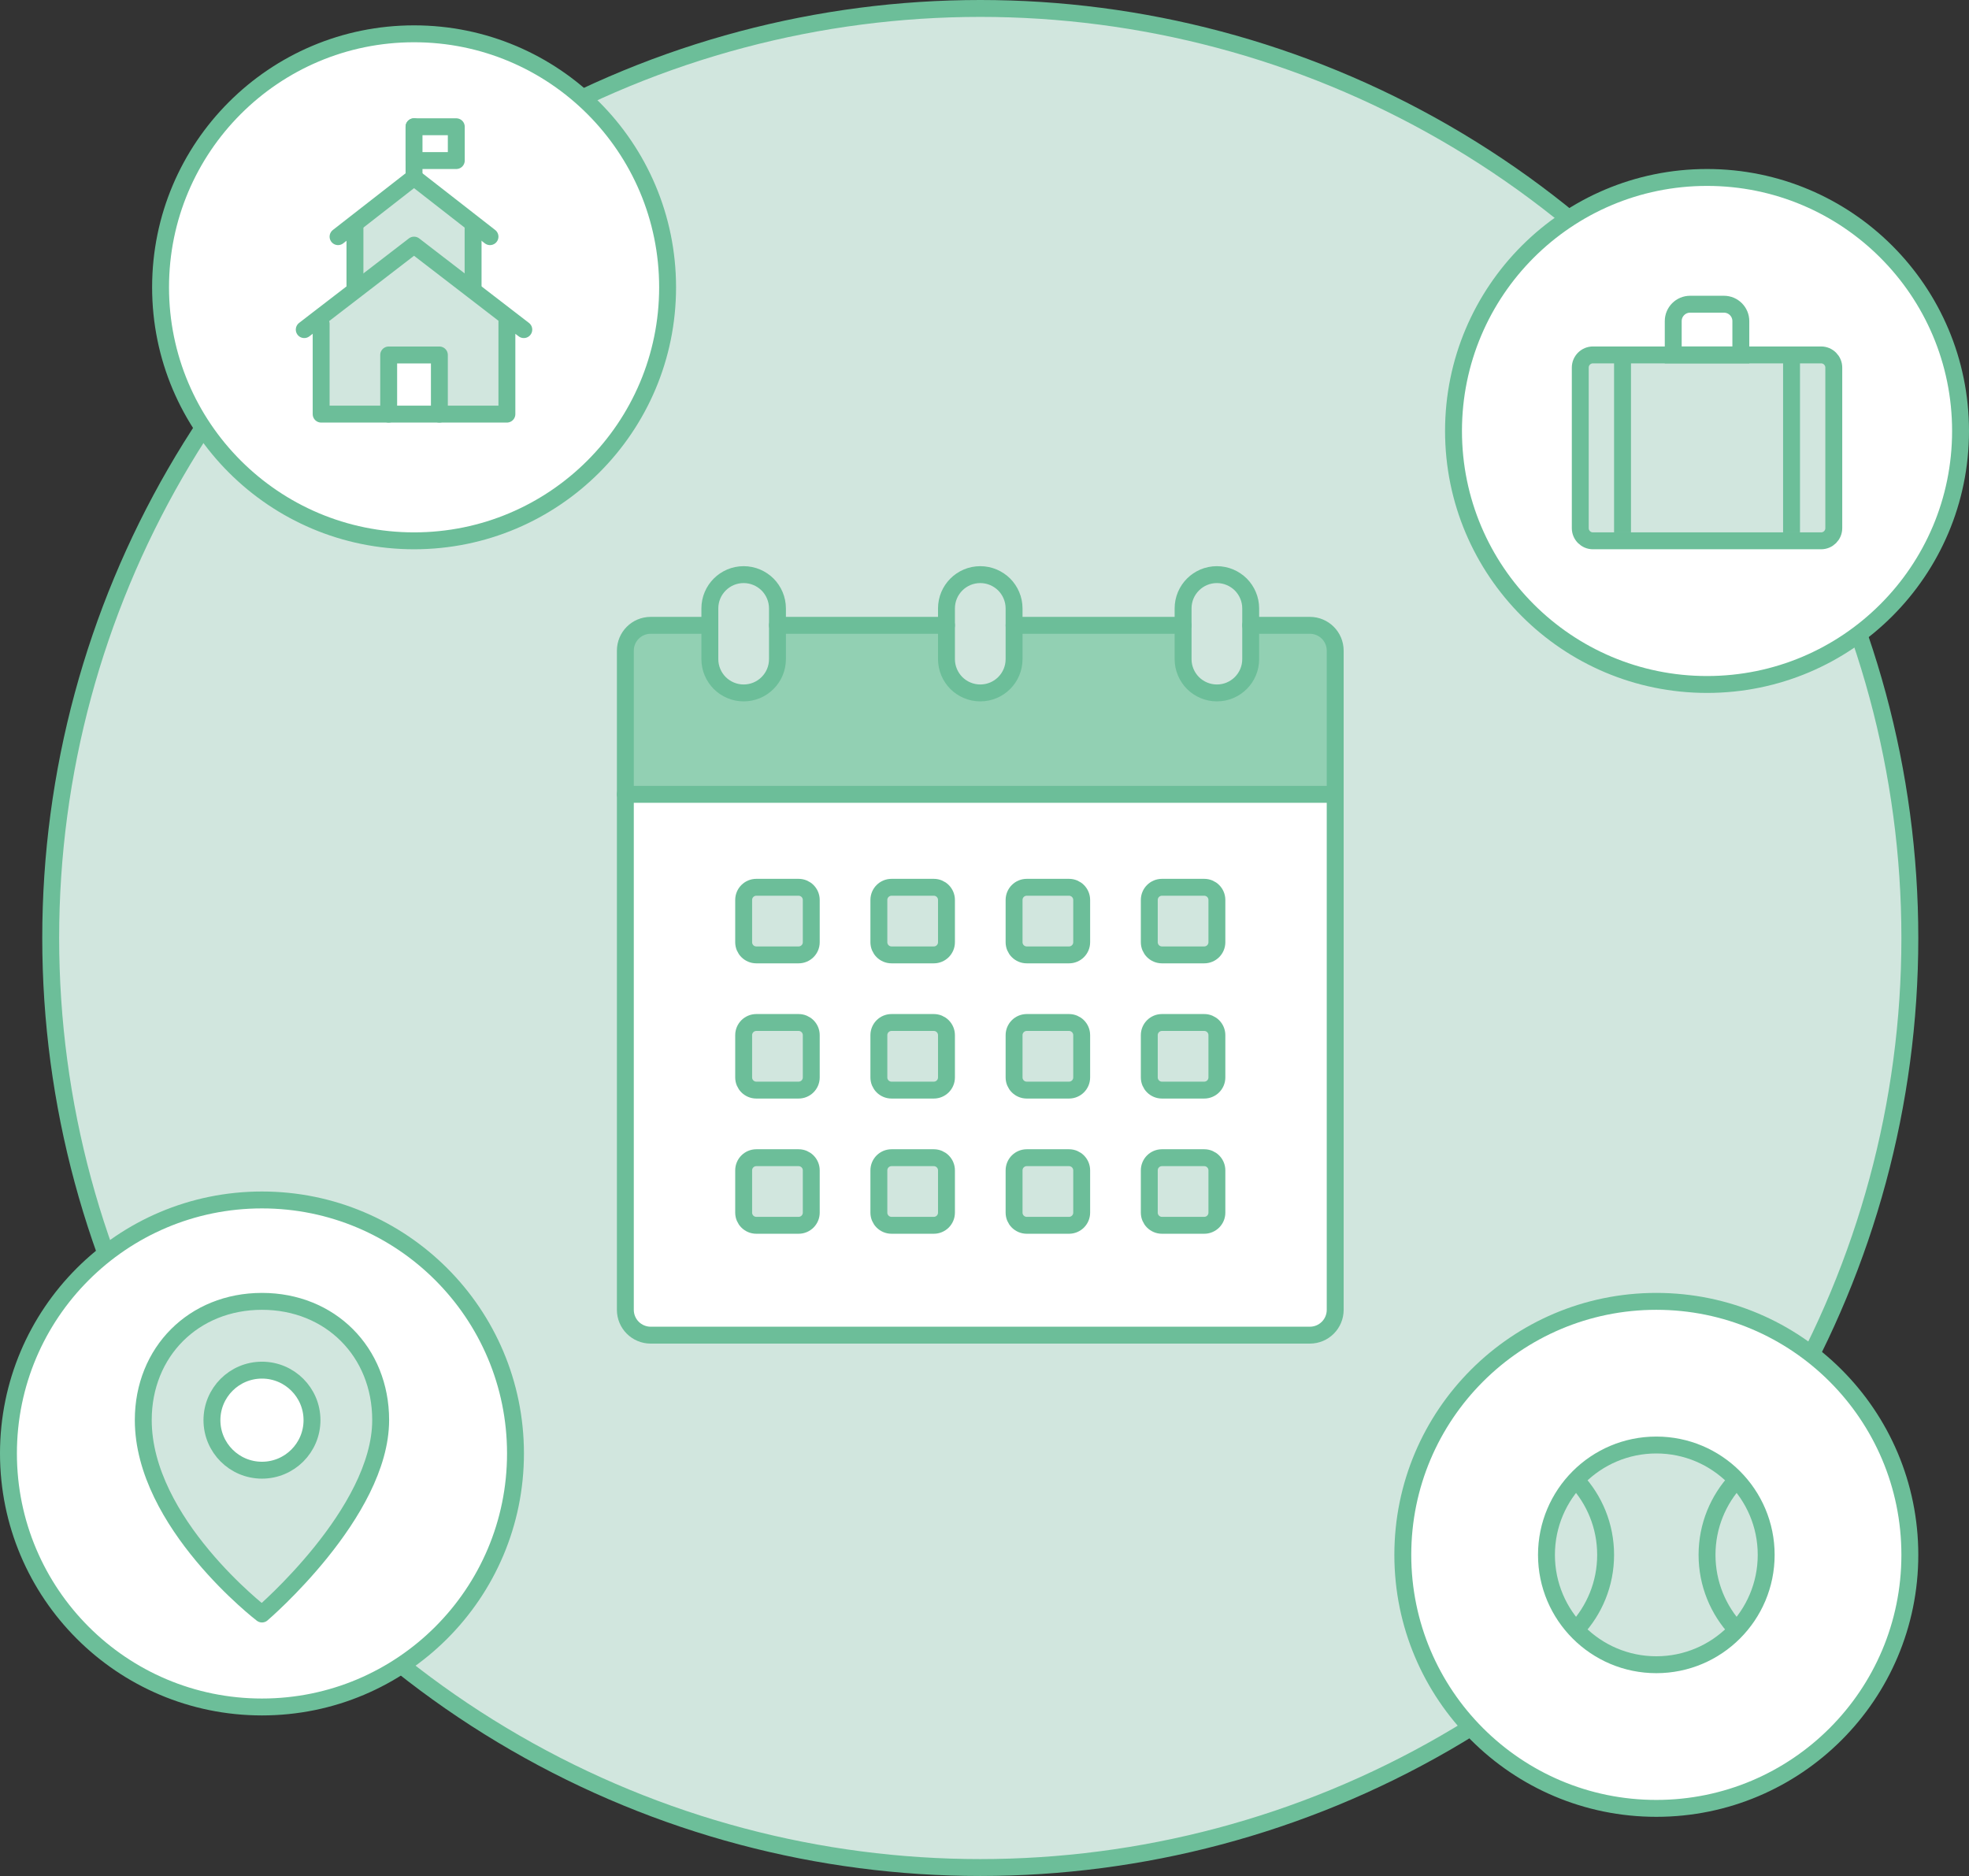 <?xml version="1.0" encoding="utf-8"?>
<!-- Generator: Adobe Illustrator 16.0.0, SVG Export Plug-In . SVG Version: 6.00 Build 0)  -->
<!DOCTYPE svg PUBLIC "-//W3C//DTD SVG 1.1//EN" "http://www.w3.org/Graphics/SVG/1.1/DTD/svg11.dtd">
<svg version="1.1" id="Layer_1" xmlns="http://www.w3.org/2000/svg" xmlns:xlink="http://www.w3.org/1999/xlink" x="0px" y="0px"
	 width="233px" height="222px" viewBox="0 0 233 222" enable-background="new 0 0 233 222" xml:space="preserve">
<rect x="0" y="0" width="233" height="222" fill="#333333" stroke="none"/>
<g>
	<defs>
		<rect id="SVGID_1_" width="233" height="222"/>
	</defs>
	<clipPath id="SVGID_2_">
		<use xlink:href="#SVGID_1_"  overflow="visible"/>
	</clipPath>
	<path clip-path="url(#SVGID_2_)" fill="#D1E6DE" d="M226,111c0,60.751-49.249,110-110,110S6,171.751,6,111S55.249,1,116,1
		S226,50.249,226,111"/>
	
		<circle clip-path="url(#SVGID_2_)" fill="none" stroke="#6CBE99" stroke-width="2" stroke-linecap="round" stroke-linejoin="round" stroke-miterlimit="1" cx="116" cy="111" r="110"/>
	<path clip-path="url(#SVGID_2_)" fill="#FFFFFF" d="M226,184c0,16.569-13.431,30-30,30s-30-13.431-30-30s13.431-30,30-30
		S226,167.431,226,184"/>
	
		<circle clip-path="url(#SVGID_2_)" fill="none" stroke="#6CBE99" stroke-width="2" stroke-miterlimit="10" cx="196" cy="184" r="30"/>
	<path clip-path="url(#SVGID_2_)" fill="#FFFFFF" d="M232,51c0,16.569-13.431,30-30,30s-30-13.431-30-30s13.431-30,30-30
		S232,34.431,232,51"/>
	
		<circle clip-path="url(#SVGID_2_)" fill="none" stroke="#6CBE99" stroke-width="2" stroke-miterlimit="10" cx="202" cy="51" r="30"/>
	<path clip-path="url(#SVGID_2_)" fill="#FFFFFF" d="M61,172c0,16.569-13.431,30-30,30S1,188.569,1,172s13.431-30,30-30
		S61,155.431,61,172"/>
	
		<circle clip-path="url(#SVGID_2_)" fill="none" stroke="#6CBE99" stroke-width="2" stroke-miterlimit="10" cx="31" cy="172" r="30"/>
	<g clip-path="url(#SVGID_2_)">
		<defs>
			<rect id="SVGID_3_" x="74" y="68" width="84" height="90"/>
		</defs>
		<clipPath id="SVGID_4_">
			<use xlink:href="#SVGID_3_"  overflow="visible"/>
		</clipPath>
		<g clip-path="url(#SVGID_4_)">
			<defs>
				<rect id="SVGID_5_" x="74" y="68" width="84" height="90"/>
			</defs>
			<clipPath id="SVGID_6_">
				<use xlink:href="#SVGID_5_"  overflow="visible"/>
			</clipPath>
			<path clip-path="url(#SVGID_6_)" fill="#FFFFFF" d="M158,98v57c0,1.66-1.34,3-3,3H77c-1.66,0-3-1.34-3-3V98v-4h84V98z M144,143.5
				v-5c0-0.83-0.67-1.5-1.5-1.5h-5c-0.83,0-1.5,0.67-1.5,1.5v5c0,0.83,0.67,1.5,1.5,1.5h5C143.33,145,144,144.33,144,143.5
				 M144,127.5v-5c0-0.83-0.67-1.5-1.5-1.5h-5c-0.83,0-1.5,0.67-1.5,1.5v5c0,0.83,0.67,1.5,1.5,1.5h5
				C143.33,129,144,128.33,144,127.5 M144,111.5v-5c0-0.83-0.67-1.5-1.5-1.5h-5c-0.83,0-1.5,0.67-1.5,1.5v5c0,0.83,0.67,1.5,1.5,1.5
				h5C143.33,113,144,112.33,144,111.5 M128,143.5v-5c0-0.83-0.67-1.5-1.5-1.5h-5c-0.83,0-1.5,0.67-1.5,1.5v5
				c0,0.83,0.67,1.5,1.5,1.5h5C127.33,145,128,144.33,128,143.5 M128,127.5v-5c0-0.83-0.67-1.5-1.5-1.5h-5c-0.83,0-1.5,0.67-1.5,1.5
				v5c0,0.83,0.67,1.5,1.5,1.5h5C127.33,129,128,128.33,128,127.5 M128,111.5v-5c0-0.83-0.67-1.5-1.5-1.5h-5
				c-0.83,0-1.5,0.67-1.5,1.5v5c0,0.83,0.67,1.5,1.5,1.5h5C127.33,113,128,112.33,128,111.5 M112,143.5v-5c0-0.83-0.67-1.5-1.5-1.5
				h-5c-0.83,0-1.5,0.67-1.5,1.5v5c0,0.83,0.67,1.5,1.5,1.5h5C111.33,145,112,144.33,112,143.5 M112,127.5v-5
				c0-0.83-0.67-1.5-1.5-1.5h-5c-0.83,0-1.5,0.67-1.5,1.5v5c0,0.83,0.67,1.5,1.5,1.5h5C111.33,129,112,128.33,112,127.5 M112,111.5
				v-5c0-0.83-0.67-1.5-1.5-1.5h-5c-0.83,0-1.5,0.67-1.5,1.5v5c0,0.83,0.67,1.5,1.5,1.5h5C111.33,113,112,112.33,112,111.5
				 M96,143.5v-5c0-0.83-0.67-1.5-1.5-1.5h-5c-0.83,0-1.5,0.67-1.5,1.5v5c0,0.83,0.67,1.5,1.5,1.5h5C95.33,145,96,144.33,96,143.5
				 M96,127.5v-5c0-0.83-0.67-1.5-1.5-1.5h-5c-0.83,0-1.5,0.67-1.5,1.5v5c0,0.83,0.67,1.5,1.5,1.5h5C95.33,129,96,128.33,96,127.5
				 M96,111.5v-5c0-0.83-0.67-1.5-1.5-1.5h-5c-0.83,0-1.5,0.67-1.5,1.5v5c0,0.83,0.67,1.5,1.5,1.5h5C95.33,113,96,112.33,96,111.5"
				/>
			<path clip-path="url(#SVGID_6_)" fill="#92D0B3" d="M158,77v17H74V77c0-1.66,1.34-3,3-3h7v4c0,1.1,0.45,2.1,1.17,2.83
				C85.9,81.55,86.9,82,88,82c2.21,0,4-1.79,4-4v-4h20v4c0,1.1,0.45,2.1,1.17,2.83C113.9,81.55,114.9,82,116,82c2.21,0,4-1.79,4-4
				v-4h20v4c0,1.1,0.45,2.1,1.17,2.83C141.9,81.55,142.9,82,144,82c2.21,0,4-1.79,4-4v-4h7C156.66,74,158,75.34,158,77"/>
			<path clip-path="url(#SVGID_6_)" fill="#D1E6DE" d="M148,74v4c0,2.21-1.79,4-4,4c-1.1,0-2.1-0.45-2.83-1.17
				C140.45,80.1,140,79.1,140,78v-4v-2c0-2.21,1.79-4,4-4c1.1,0,2.1,0.45,2.83,1.17C147.55,69.9,148,70.9,148,72V74z"/>
			<path clip-path="url(#SVGID_6_)" fill="#D1E6DE" d="M144,138.5v5c0,0.83-0.67,1.5-1.5,1.5h-5c-0.83,0-1.5-0.67-1.5-1.5v-5
				c0-0.83,0.67-1.5,1.5-1.5h5C143.33,137,144,137.67,144,138.5"/>
			<path clip-path="url(#SVGID_6_)" fill="#D1E6DE" d="M144,122.5v5c0,0.83-0.67,1.5-1.5,1.5h-5c-0.83,0-1.5-0.67-1.5-1.5v-5
				c0-0.83,0.67-1.5,1.5-1.5h5C143.33,121,144,121.67,144,122.5"/>
			<path clip-path="url(#SVGID_6_)" fill="#D1E6DE" d="M144,106.5v5c0,0.83-0.67,1.5-1.5,1.5h-5c-0.83,0-1.5-0.67-1.5-1.5v-5
				c0-0.83,0.67-1.5,1.5-1.5h5C143.33,105,144,105.67,144,106.5"/>
			<path clip-path="url(#SVGID_6_)" fill="#D1E6DE" d="M128,138.5v5c0,0.83-0.67,1.5-1.5,1.5h-5c-0.83,0-1.5-0.67-1.5-1.5v-5
				c0-0.83,0.67-1.5,1.5-1.5h5C127.33,137,128,137.67,128,138.5"/>
			<path clip-path="url(#SVGID_6_)" fill="#D1E6DE" d="M128,122.5v5c0,0.83-0.67,1.5-1.5,1.5h-5c-0.83,0-1.5-0.67-1.5-1.5v-5
				c0-0.83,0.67-1.5,1.5-1.5h5C127.33,121,128,121.67,128,122.5"/>
			<path clip-path="url(#SVGID_6_)" fill="#D1E6DE" d="M128,106.5v5c0,0.83-0.67,1.5-1.5,1.5h-5c-0.83,0-1.5-0.67-1.5-1.5v-5
				c0-0.83,0.67-1.5,1.5-1.5h5C127.33,105,128,105.67,128,106.5"/>
			<path clip-path="url(#SVGID_6_)" fill="#D1E6DE" d="M120,74v4c0,2.21-1.79,4-4,4c-1.1,0-2.1-0.45-2.83-1.17
				C112.45,80.1,112,79.1,112,78v-4v-2c0-2.21,1.79-4,4-4c1.1,0,2.1,0.45,2.83,1.17C119.55,69.9,120,70.9,120,72V74z"/>
			<path clip-path="url(#SVGID_6_)" fill="#D1E6DE" d="M112,138.5v5c0,0.83-0.67,1.5-1.5,1.5h-5c-0.83,0-1.5-0.67-1.5-1.5v-5
				c0-0.83,0.67-1.5,1.5-1.5h5C111.33,137,112,137.67,112,138.5"/>
			<path clip-path="url(#SVGID_6_)" fill="#D1E6DE" d="M112,122.5v5c0,0.83-0.67,1.5-1.5,1.5h-5c-0.83,0-1.5-0.67-1.5-1.5v-5
				c0-0.83,0.67-1.5,1.5-1.5h5C111.33,121,112,121.67,112,122.5"/>
			<path clip-path="url(#SVGID_6_)" fill="#D1E6DE" d="M112,106.5v5c0,0.83-0.67,1.5-1.5,1.5h-5c-0.83,0-1.5-0.67-1.5-1.5v-5
				c0-0.83,0.67-1.5,1.5-1.5h5C111.33,105,112,105.67,112,106.5"/>
			<path clip-path="url(#SVGID_6_)" fill="#D1E6DE" d="M96,138.5v5c0,0.83-0.67,1.5-1.5,1.5h-5c-0.83,0-1.5-0.67-1.5-1.5v-5
				c0-0.83,0.67-1.5,1.5-1.5h5C95.33,137,96,137.67,96,138.5"/>
			<path clip-path="url(#SVGID_6_)" fill="#D1E6DE" d="M96,122.5v5c0,0.83-0.67,1.5-1.5,1.5h-5c-0.83,0-1.5-0.67-1.5-1.5v-5
				c0-0.83,0.67-1.5,1.5-1.5h5C95.33,121,96,121.67,96,122.5"/>
			<path clip-path="url(#SVGID_6_)" fill="#D1E6DE" d="M96,106.5v5c0,0.83-0.67,1.5-1.5,1.5h-5c-0.83,0-1.5-0.67-1.5-1.5v-5
				c0-0.83,0.67-1.5,1.5-1.5h5C95.33,105,96,105.67,96,106.5"/>
			<path clip-path="url(#SVGID_6_)" fill="#D1E6DE" d="M92,74v4c0,2.21-1.79,4-4,4c-1.1,0-2.1-0.45-2.83-1.17
				C84.45,80.1,84,79.1,84,78v-4v-2c0-2.21,1.79-4,4-4c1.1,0,2.1,0.45,2.83,1.17C91.55,69.9,92,70.9,92,72V74z"/>
		</g>
	</g>
	
		<line clip-path="url(#SVGID_2_)" fill="none" stroke="#6CBE99" stroke-width="2" stroke-linecap="round" stroke-linejoin="round" stroke-miterlimit="10" x1="112" y1="74" x2="92" y2="74"/>
	
		<line clip-path="url(#SVGID_2_)" fill="none" stroke="#6CBE99" stroke-width="2" stroke-linecap="round" stroke-linejoin="round" stroke-miterlimit="10" x1="140" y1="74" x2="120" y2="74"/>
	
		<path clip-path="url(#SVGID_2_)" fill="none" stroke="#6CBE99" stroke-width="2" stroke-linecap="round" stroke-linejoin="round" stroke-miterlimit="10" d="
		M148,74h7c1.66,0,3,1.34,3,3v17v4v57c0,1.66-1.34,3-3,3H77c-1.66,0-3-1.34-3-3V98v-4V77c0-1.66,1.34-3,3-3h7"/>
	
		<line clip-path="url(#SVGID_2_)" fill="none" stroke="#6CBE99" stroke-width="2" stroke-linecap="round" stroke-linejoin="round" stroke-miterlimit="10" x1="74" y1="94" x2="158" y2="94"/>
	
		<path clip-path="url(#SVGID_2_)" fill="none" stroke="#6CBE99" stroke-width="2" stroke-linecap="round" stroke-linejoin="round" stroke-miterlimit="10" d="
		M92,74v4c0,2.21-1.79,4-4,4c-1.1,0-2.1-0.45-2.83-1.17C84.45,80.1,84,79.1,84,78v-4v-2c0-2.21,1.79-4,4-4c1.1,0,2.1,0.45,2.83,1.17
		C91.55,69.9,92,70.9,92,72V74z"/>
	
		<path clip-path="url(#SVGID_2_)" fill="none" stroke="#6CBE99" stroke-width="2" stroke-linecap="round" stroke-linejoin="round" stroke-miterlimit="10" d="
		M148,74v4c0,2.21-1.79,4-4,4c-1.1,0-2.1-0.45-2.83-1.17C140.45,80.1,140,79.1,140,78v-4v-2c0-2.21,1.79-4,4-4
		c1.1,0,2.1,0.45,2.83,1.17C147.55,69.9,148,70.9,148,72V74z"/>
	
		<path clip-path="url(#SVGID_2_)" fill="none" stroke="#6CBE99" stroke-width="2" stroke-linecap="round" stroke-linejoin="round" stroke-miterlimit="10" d="
		M120,74v4c0,2.21-1.79,4-4,4c-1.1,0-2.1-0.45-2.83-1.17C112.45,80.1,112,79.1,112,78v-4v-2c0-2.21,1.79-4,4-4
		c1.1,0,2.1,0.45,2.83,1.17C119.55,69.9,120,70.9,120,72V74z"/>
	
		<path clip-path="url(#SVGID_2_)" fill="none" stroke="#6CBE99" stroke-width="2" stroke-linecap="round" stroke-linejoin="round" stroke-miterlimit="10" d="
		M94.5,113h-5c-0.83,0-1.5-0.67-1.5-1.5v-5c0-0.83,0.67-1.5,1.5-1.5h5c0.83,0,1.5,0.67,1.5,1.5v5C96,112.33,95.33,113,94.5,113z"/>
	
		<path clip-path="url(#SVGID_2_)" fill="none" stroke="#6CBE99" stroke-width="2" stroke-linecap="round" stroke-linejoin="round" stroke-miterlimit="10" d="
		M110.5,113h-5c-0.83,0-1.5-0.67-1.5-1.5v-5c0-0.83,0.67-1.5,1.5-1.5h5c0.83,0,1.5,0.67,1.5,1.5v5C112,112.33,111.33,113,110.5,113z
		"/>
	
		<path clip-path="url(#SVGID_2_)" fill="none" stroke="#6CBE99" stroke-width="2" stroke-linecap="round" stroke-linejoin="round" stroke-miterlimit="10" d="
		M126.5,113h-5c-0.83,0-1.5-0.67-1.5-1.5v-5c0-0.83,0.67-1.5,1.5-1.5h5c0.83,0,1.5,0.67,1.5,1.5v5C128,112.33,127.33,113,126.5,113z
		"/>
	
		<path clip-path="url(#SVGID_2_)" fill="none" stroke="#6CBE99" stroke-width="2" stroke-linecap="round" stroke-linejoin="round" stroke-miterlimit="10" d="
		M142.5,113h-5c-0.83,0-1.5-0.67-1.5-1.5v-5c0-0.83,0.67-1.5,1.5-1.5h5c0.83,0,1.5,0.67,1.5,1.5v5C144,112.33,143.33,113,142.5,113z
		"/>
	
		<path clip-path="url(#SVGID_2_)" fill="none" stroke="#6CBE99" stroke-width="2" stroke-linecap="round" stroke-linejoin="round" stroke-miterlimit="10" d="
		M94.5,129h-5c-0.83,0-1.5-0.67-1.5-1.5v-5c0-0.83,0.67-1.5,1.5-1.5h5c0.83,0,1.5,0.67,1.5,1.5v5C96,128.33,95.33,129,94.5,129z"/>
	
		<path clip-path="url(#SVGID_2_)" fill="none" stroke="#6CBE99" stroke-width="2" stroke-linecap="round" stroke-linejoin="round" stroke-miterlimit="10" d="
		M110.5,129h-5c-0.83,0-1.5-0.67-1.5-1.5v-5c0-0.83,0.67-1.5,1.5-1.5h5c0.83,0,1.5,0.67,1.5,1.5v5C112,128.33,111.33,129,110.5,129z
		"/>
	
		<path clip-path="url(#SVGID_2_)" fill="none" stroke="#6CBE99" stroke-width="2" stroke-linecap="round" stroke-linejoin="round" stroke-miterlimit="10" d="
		M126.5,129h-5c-0.83,0-1.5-0.67-1.5-1.5v-5c0-0.83,0.67-1.5,1.5-1.5h5c0.83,0,1.5,0.67,1.5,1.5v5C128,128.33,127.33,129,126.5,129z
		"/>
	
		<path clip-path="url(#SVGID_2_)" fill="none" stroke="#6CBE99" stroke-width="2" stroke-linecap="round" stroke-linejoin="round" stroke-miterlimit="10" d="
		M142.5,129h-5c-0.83,0-1.5-0.67-1.5-1.5v-5c0-0.83,0.67-1.5,1.5-1.5h5c0.83,0,1.5,0.67,1.5,1.5v5C144,128.33,143.33,129,142.5,129z
		"/>
	
		<path clip-path="url(#SVGID_2_)" fill="none" stroke="#6CBE99" stroke-width="2" stroke-linecap="round" stroke-linejoin="round" stroke-miterlimit="10" d="
		M94.5,145h-5c-0.83,0-1.5-0.67-1.5-1.5v-5c0-0.83,0.67-1.5,1.5-1.5h5c0.83,0,1.5,0.67,1.5,1.5v5C96,144.33,95.33,145,94.5,145z"/>
	
		<path clip-path="url(#SVGID_2_)" fill="none" stroke="#6CBE99" stroke-width="2" stroke-linecap="round" stroke-linejoin="round" stroke-miterlimit="10" d="
		M110.5,145h-5c-0.83,0-1.5-0.67-1.5-1.5v-5c0-0.83,0.67-1.5,1.5-1.5h5c0.83,0,1.5,0.67,1.5,1.5v5C112,144.33,111.33,145,110.5,145z
		"/>
	
		<path clip-path="url(#SVGID_2_)" fill="none" stroke="#6CBE99" stroke-width="2" stroke-linecap="round" stroke-linejoin="round" stroke-miterlimit="10" d="
		M126.5,145h-5c-0.83,0-1.5-0.67-1.5-1.5v-5c0-0.83,0.67-1.5,1.5-1.5h5c0.83,0,1.5,0.67,1.5,1.5v5C128,144.33,127.33,145,126.5,145z
		"/>
	
		<path clip-path="url(#SVGID_2_)" fill="none" stroke="#6CBE99" stroke-width="2" stroke-linecap="round" stroke-linejoin="round" stroke-miterlimit="10" d="
		M142.5,145h-5c-0.83,0-1.5-0.67-1.5-1.5v-5c0-0.83,0.67-1.5,1.5-1.5h5c0.83,0,1.5,0.67,1.5,1.5v5C144,144.33,143.33,145,142.5,145z
		"/>
	<path clip-path="url(#SVGID_2_)" fill="#D1E6DE" d="M16.954,168.046C16.954,159.972,22.925,154,31,154
		c8.075,0,14.046,5.972,14.046,14.046C45.046,179.01,31,191,31,191S16.954,180.229,16.954,168.046"/>
	
		<path clip-path="url(#SVGID_2_)" fill="none" stroke="#6CBE99" stroke-width="2" stroke-linecap="round" stroke-linejoin="round" stroke-miterlimit="10" d="
		M16.954,168.046C16.954,159.972,22.925,154,31,154c8.075,0,14.046,5.972,14.046,14.046C45.046,179.01,31,191,31,191
		S16.954,180.229,16.954,168.046z"/>
	<path clip-path="url(#SVGID_2_)" fill="#FFFFFF" d="M25.08,168.06c0-3.269,2.65-5.92,5.92-5.92s5.92,2.651,5.92,5.92
		c0,3.27-2.65,5.921-5.92,5.921S25.08,171.329,25.08,168.06"/>
	
		<circle clip-path="url(#SVGID_2_)" fill="none" stroke="#6CBE99" stroke-width="2" stroke-miterlimit="10" cx="31" cy="168.06" r="5.92"/>
	<path clip-path="url(#SVGID_2_)" fill="#D1E6DE" d="M209,184c0,7.18-5.82,13-13,13s-13-5.82-13-13s5.82-13,13-13
		S209,176.82,209,184"/>
	
		<circle clip-path="url(#SVGID_2_)" fill="none" stroke="#6CBE99" stroke-width="2" stroke-miterlimit="10" cx="196" cy="184" r="13"/>
	<path clip-path="url(#SVGID_2_)" fill="#D1E6DE" d="M186.5,192.87c2.17-2.32,3.5-5.44,3.5-8.87s-1.33-6.55-3.5-8.87"/>
	<path clip-path="url(#SVGID_2_)" fill="none" stroke="#6CBE99" stroke-width="2" stroke-miterlimit="10" d="M186.5,192.87
		c2.17-2.32,3.5-5.44,3.5-8.87s-1.33-6.55-3.5-8.87"/>
	<path clip-path="url(#SVGID_2_)" fill="#D1E6DE" d="M205.5,192.87c-2.17-2.32-3.5-5.44-3.5-8.87s1.33-6.55,3.5-8.87"/>
	<path clip-path="url(#SVGID_2_)" fill="none" stroke="#6CBE99" stroke-width="2" stroke-miterlimit="10" d="M205.5,192.87
		c-2.17-2.32-3.5-5.44-3.5-8.87s1.33-6.55,3.5-8.87"/>
	<path clip-path="url(#SVGID_2_)" fill="#D1E6DE" d="M215.5,64h-27c-0.828,0-1.5-0.672-1.5-1.5v-19c0-0.828,0.672-1.5,1.5-1.5h27
		c0.828,0,1.5,0.672,1.5,1.5v19C217,63.328,216.328,64,215.5,64"/>
	<path clip-path="url(#SVGID_2_)" fill="none" stroke="#6CBE99" stroke-width="2" stroke-miterlimit="10" d="M215.5,64h-27
		c-0.828,0-1.5-0.672-1.5-1.5v-19c0-0.828,0.672-1.5,1.5-1.5h27c0.828,0,1.5,0.672,1.5,1.5v19C217,63.328,216.328,64,215.5,64z"/>
	<path clip-path="url(#SVGID_2_)" fill="none" stroke="#6CBE99" stroke-width="2" stroke-miterlimit="10" d="M206,42h-8v-4
		c0-1.105,0.895-2,2-2h4c1.105,0,2,0.895,2,2V42z"/>
	<polygon clip-path="url(#SVGID_2_)" fill="none" stroke="#6CBE99" stroke-width="2" stroke-miterlimit="10" points="192,63 192,63 
		192,42 	"/>
	<polygon clip-path="url(#SVGID_2_)" fill="none" stroke="#6CBE99" stroke-width="2" stroke-miterlimit="10" points="212,63 212,63 
		212,42 	"/>
	<path clip-path="url(#SVGID_2_)" fill="#FFFFFF" d="M79,34c0,16.569-13.431,30-30,30S19,50.569,19,34S32.431,4,49,4
		S79,17.431,79,34"/>
	
		<circle clip-path="url(#SVGID_2_)" fill="none" stroke="#6CBE99" stroke-width="2" stroke-miterlimit="10" cx="49" cy="34" r="30"/>
	<g clip-path="url(#SVGID_2_)">
		<defs>
			<rect id="SVGID_7_" x="37.583" y="20.996" width="24.4" height="28.01"/>
		</defs>
		<clipPath id="SVGID_8_">
			<use xlink:href="#SVGID_7_"  overflow="visible"/>
		</clipPath>
		<g clip-path="url(#SVGID_8_)">
			<defs>
				<rect id="SVGID_9_" x="37.583" y="20.996" width="24.4" height="28.01"/>
			</defs>
			<clipPath id="SVGID_10_">
				<use xlink:href="#SVGID_9_"  overflow="visible"/>
			</clipPath>
			<polygon clip-path="url(#SVGID_10_)" fill="#D1E6DE" points="61.983,39.006 59.983,37.486 59.983,45.006 59.983,49.006 
				51.994,49.006 51.994,42.006 45.994,42.006 45.994,49.006 38.003,49.006 38.003,47.006 38.003,38.326 37.583,37.787 
				42.184,34.247 48.994,29.006 55.804,34.247 			"/>
			<polygon clip-path="url(#SVGID_10_)" fill="#D1E6DE" points="55.983,32.247 55.983,34.006 55.804,34.247 48.994,29.006 
				42.184,34.247 42.003,34.006 42.003,30.247 42.003,26.446 48.994,20.997 55.983,26.446 			"/>
			<rect x="45.994" y="42.006" clip-path="url(#SVGID_10_)" fill="#FFFFFF" width="6" height="7"/>
		</g>
	</g>
	
		<polyline clip-path="url(#SVGID_2_)" fill="none" stroke="#6CBE99" stroke-width="2" stroke-linecap="round" stroke-linejoin="round" stroke-miterlimit="10" points="
		40.003,28.006 42.003,26.446 48.994,20.997 55.983,26.446 57.983,28.006 	"/>
	<polyline clip-path="url(#SVGID_2_)" fill="none" stroke="#6CBE99" stroke-width="2" stroke-miterlimit="10" points="
		42.003,26.006 42.003,26.446 42.003,30.247 42.003,34.006 	"/>
	<polyline clip-path="url(#SVGID_2_)" fill="none" stroke="#6CBE99" stroke-width="2" stroke-miterlimit="10" points="
		55.983,26.006 55.983,26.446 55.983,32.247 55.983,34.006 	"/>
	
		<polyline clip-path="url(#SVGID_2_)" fill="none" stroke="#6CBE99" stroke-width="2" stroke-linecap="round" stroke-linejoin="round" stroke-miterlimit="10" points="
		51.994,49.006 59.983,49.006 59.983,45.006 59.983,37.486 61.983,39.006 55.804,34.247 48.994,29.006 42.184,34.247 37.583,37.787 
		36.003,39.006 	"/>
	
		<polyline clip-path="url(#SVGID_2_)" fill="none" stroke="#6CBE99" stroke-width="2" stroke-linecap="round" stroke-linejoin="round" stroke-miterlimit="10" points="
		38.003,38.326 38.003,47.006 38.003,49.006 45.994,49.006 	"/>
	
		<rect x="45.994" y="42.006" clip-path="url(#SVGID_2_)" fill="none" stroke="#6CBE99" stroke-width="2" stroke-linecap="round" stroke-linejoin="round" stroke-miterlimit="10" width="6" height="7"/>
	
		<line clip-path="url(#SVGID_2_)" fill="none" stroke="#6CBE99" stroke-width="2" stroke-linecap="round" stroke-linejoin="round" stroke-miterlimit="10" x1="48.994" y1="20.997" x2="48.994" y2="14.997"/>
	<rect x="48.994" y="15" clip-path="url(#SVGID_2_)" fill="#FFFFFF" width="5" height="4"/>
	
		<rect x="48.994" y="15" clip-path="url(#SVGID_2_)" fill="none" stroke="#6CBE99" stroke-width="2" stroke-linecap="round" stroke-linejoin="round" stroke-miterlimit="10" width="5" height="4"/>
</g>
</svg>
